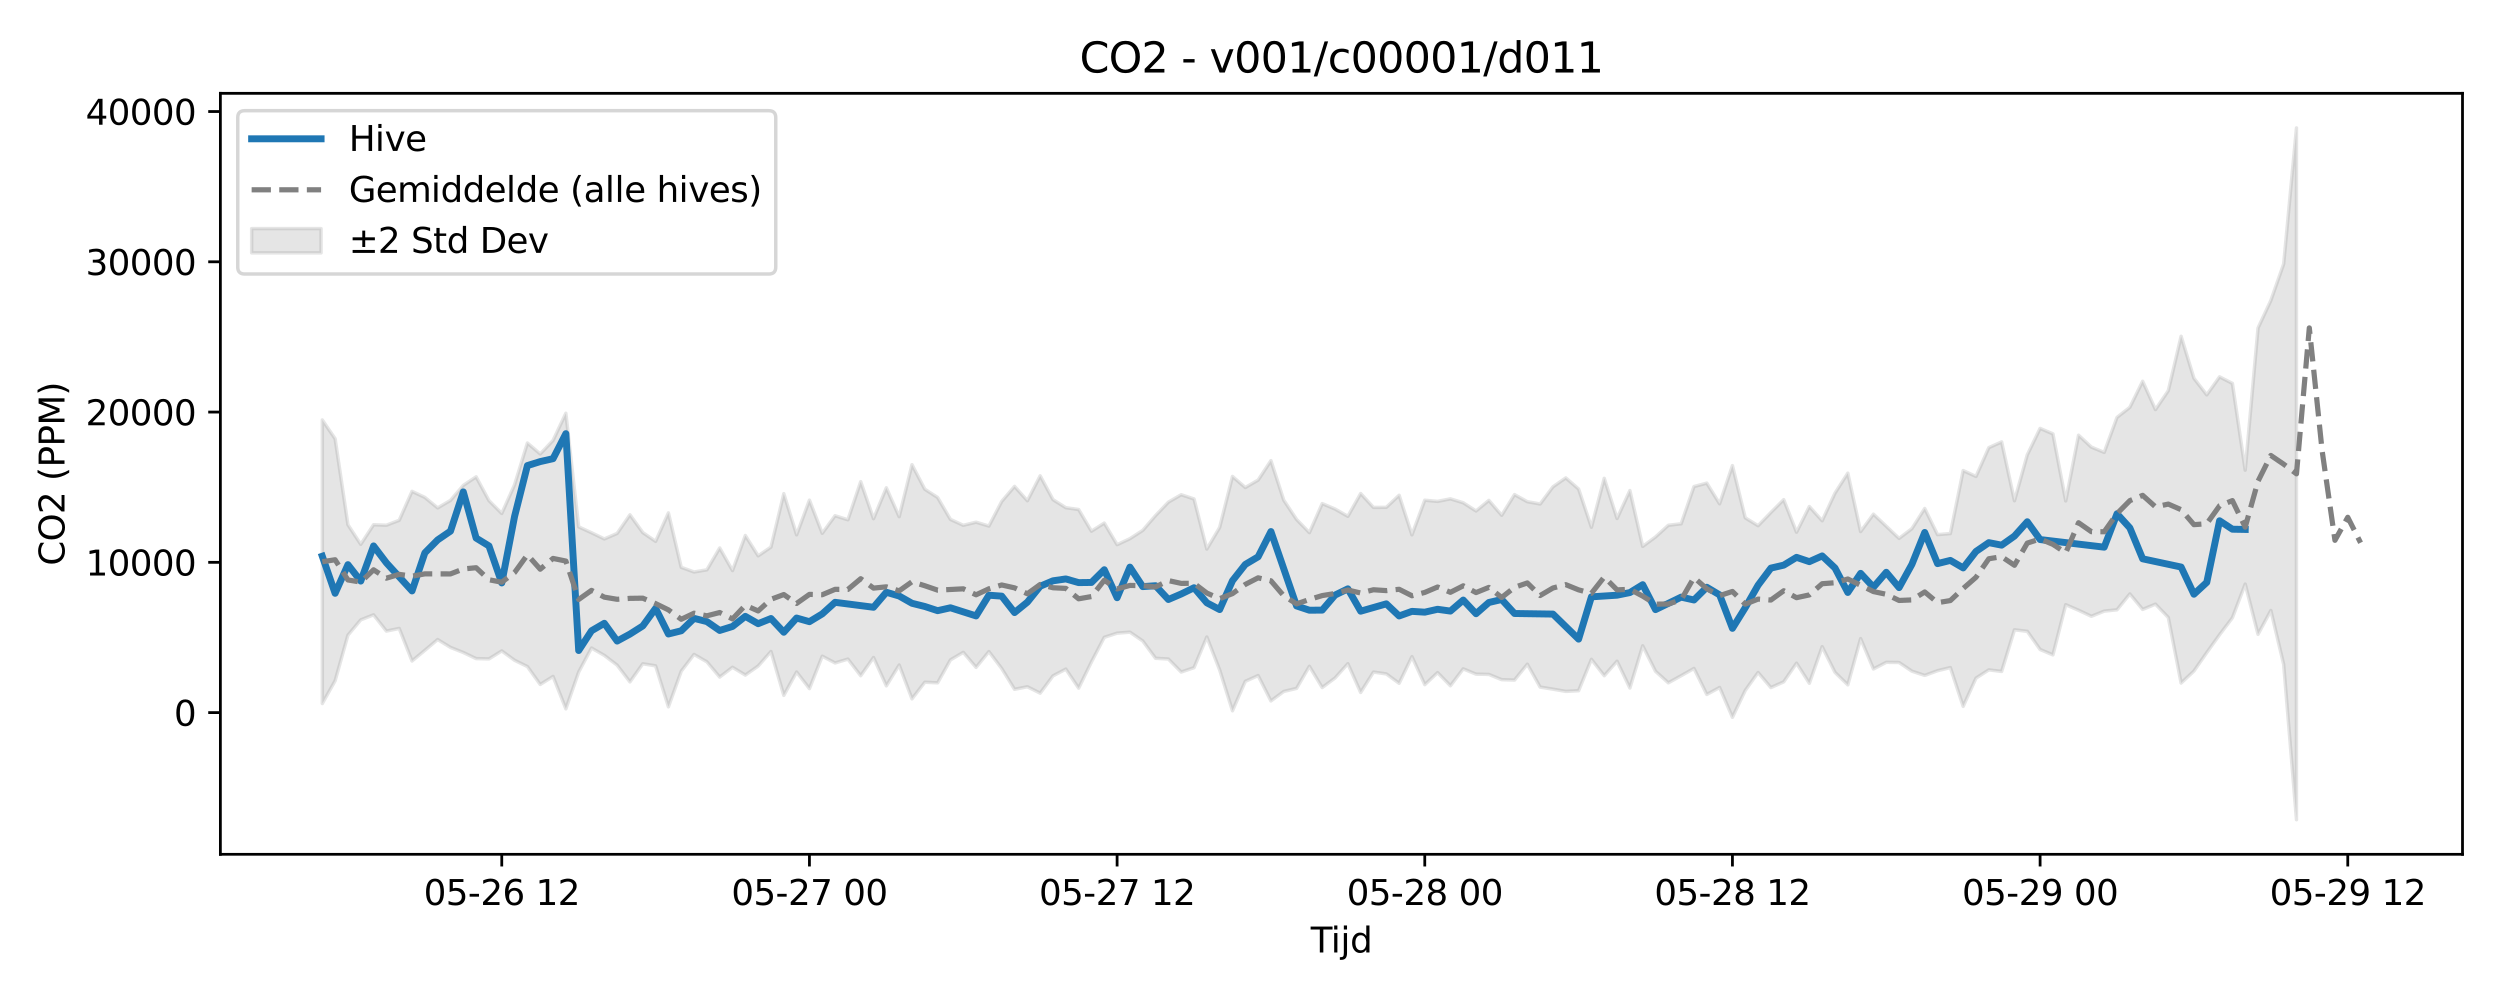 <?xml version="1.0" encoding="utf-8" standalone="no"?>
<!DOCTYPE svg PUBLIC "-//W3C//DTD SVG 1.1//EN"
  "http://www.w3.org/Graphics/SVG/1.1/DTD/svg11.dtd">
<svg xmlns:xlink="http://www.w3.org/1999/xlink" width="720pt" height="288pt" viewBox="0 0 720 288" xmlns="http://www.w3.org/2000/svg" version="1.1">
 <defs>
  <style type="text/css">*{stroke-linejoin: round; stroke-linecap: butt}</style>
 </defs>
 <g id="figure_1">
  <g id="patch_1">
   <path d="M 0 288 
L 720 288 
L 720 0 
L 0 0 
z
" style="fill: #ffffff"/>
  </g>
  <g id="axes_1">
   <g id="patch_2">
    <path d="M 63.47 246.04 
L 709.2 246.04 
L 709.2 26.88 
L 63.47 26.88 
z
" style="fill: #ffffff"/>
   </g>
   <g id="FillBetweenPolyCollection_1">
    <defs>
     <path id="m29551c474b" d="M 92.821 -167.058 
L 92.821 -85.381 
L 96.513 -91.936 
L 100.205 -105.073 
L 103.897 -109.483 
L 107.589 -110.925 
L 111.281 -106.247 
L 114.973 -107.007 
L 118.665 -97.635 
L 122.357 -100.699 
L 126.049 -103.819 
L 129.741 -101.544 
L 133.433 -100.077 
L 137.125 -98.317 
L 140.817 -98.234 
L 144.509 -100.536 
L 148.201 -97.835 
L 151.893 -96.03 
L 155.585 -90.869 
L 159.277 -93.185 
L 162.969 -83.854 
L 166.661 -94.447 
L 170.353 -101.372 
L 174.045 -99.25 
L 177.737 -96.43 
L 181.429 -91.61 
L 185.121 -96.826 
L 188.813 -96.237 
L 192.505 -84.433 
L 196.197 -94.684 
L 199.889 -99.527 
L 203.581 -97.396 
L 207.273 -93.004 
L 210.965 -95.823 
L 214.657 -93.575 
L 218.349 -96.176 
L 222.041 -100.368 
L 225.733 -87.726 
L 229.425 -94.453 
L 233.117 -89.685 
L 236.809 -99.022 
L 240.501 -97.07 
L 244.193 -98.182 
L 247.885 -93.393 
L 251.577 -98.635 
L 255.269 -90.477 
L 258.961 -96.477 
L 262.653 -86.728 
L 266.345 -91.515 
L 270.037 -91.349 
L 273.729 -97.952 
L 277.421 -100.121 
L 281.113 -95.795 
L 284.805 -100.342 
L 288.497 -95.462 
L 292.189 -89.473 
L 295.881 -90.213 
L 299.573 -88.372 
L 303.265 -93.346 
L 306.957 -95.299 
L 310.649 -89.815 
L 314.341 -97.368 
L 318.033 -104.449 
L 321.725 -105.646 
L 325.417 -105.938 
L 329.109 -103.404 
L 332.801 -98.41 
L 336.493 -98.201 
L 340.185 -94.454 
L 343.877 -95.703 
L 347.569 -104.539 
L 351.261 -95.062 
L 354.953 -83.294 
L 358.645 -91.775 
L 362.337 -93.438 
L 366.029 -86.128 
L 369.721 -88.858 
L 373.413 -89.741 
L 377.105 -96.111 
L 380.797 -89.981 
L 384.489 -92.734 
L 388.181 -96.851 
L 391.873 -88.57 
L 395.565 -94.441 
L 399.257 -93.915 
L 402.949 -91.207 
L 406.641 -98.881 
L 410.333 -90.817 
L 414.025 -94.281 
L 417.717 -90.495 
L 421.409 -95.366 
L 425.101 -93.843 
L 428.793 -93.766 
L 432.485 -92.258 
L 436.177 -92.134 
L 439.869 -96.707 
L 443.561 -90.118 
L 447.253 -89.522 
L 450.945 -88.876 
L 454.637 -89.076 
L 458.329 -98.113 
L 462.021 -93.398 
L 465.713 -97.565 
L 469.405 -89.852 
L 473.097 -102.003 
L 476.789 -94.667 
L 480.481 -91.348 
L 484.173 -93.396 
L 487.865 -95.491 
L 491.557 -88 
L 495.249 -90.002 
L 498.941 -81.42 
L 502.633 -89.14 
L 506.325 -94.32 
L 510.017 -89.975 
L 513.709 -91.623 
L 517.401 -97.008 
L 521.093 -91.217 
L 524.785 -101.756 
L 528.477 -94.355 
L 532.169 -90.772 
L 535.861 -104.081 
L 539.553 -95.335 
L 543.245 -97.251 
L 546.937 -97.197 
L 550.629 -94.7 
L 554.321 -93.478 
L 558.013 -94.834 
L 561.705 -95.737 
L 565.397 -84.564 
L 569.089 -92.705 
L 572.781 -95.078 
L 576.473 -94.623 
L 580.165 -106.621 
L 583.857 -106.18 
L 587.549 -100.944 
L 591.241 -99.394 
L 594.933 -113.848 
L 598.625 -112.246 
L 602.317 -110.508 
L 606.009 -111.992 
L 609.701 -112.377 
L 613.393 -116.944 
L 617.085 -112.485 
L 620.777 -114.008 
L 624.469 -110.166 
L 628.161 -91.28 
L 631.853 -94.738 
L 635.545 -100.047 
L 639.237 -105.195 
L 642.929 -110.075 
L 646.621 -119.786 
L 650.313 -105.316 
L 654.005 -112.184 
L 657.697 -96.638 
L 661.389 -51.922 
L 661.389 -251.158 
L 661.389 -251.158 
L 657.697 -211.985 
L 654.005 -201.469 
L 650.313 -193.535 
L 646.621 -152.585 
L 642.929 -177.584 
L 639.237 -179.466 
L 635.545 -174.276 
L 631.853 -179.062 
L 628.161 -191.151 
L 624.469 -175.483 
L 620.777 -170.05 
L 617.085 -178.197 
L 613.393 -170.688 
L 609.701 -167.791 
L 606.009 -157.713 
L 602.317 -159.238 
L 598.625 -162.658 
L 594.933 -143.732 
L 591.241 -163.054 
L 587.549 -164.619 
L 583.857 -156.997 
L 580.165 -143.776 
L 576.473 -160.732 
L 572.781 -159.08 
L 569.089 -150.785 
L 565.397 -152.476 
L 561.705 -134.341 
L 558.013 -134.024 
L 554.321 -141.559 
L 550.629 -135.751 
L 546.937 -132.938 
L 543.245 -136.442 
L 539.553 -139.921 
L 535.861 -134.897 
L 532.169 -151.728 
L 528.477 -145.985 
L 524.785 -138.021 
L 521.093 -142.117 
L 517.401 -134.729 
L 513.709 -144.101 
L 510.017 -140.405 
L 506.325 -136.6 
L 502.633 -138.866 
L 498.941 -153.9 
L 495.249 -142.903 
L 491.557 -148.862 
L 487.865 -147.869 
L 484.173 -137.152 
L 480.481 -136.722 
L 476.789 -133.356 
L 473.097 -130.629 
L 469.405 -146.726 
L 465.713 -138.667 
L 462.021 -150.245 
L 458.329 -136.154 
L 454.637 -147.166 
L 450.945 -150.365 
L 447.253 -147.795 
L 443.561 -142.857 
L 439.869 -143.514 
L 436.177 -145.555 
L 432.485 -139.594 
L 428.793 -143.892 
L 425.101 -140.838 
L 421.409 -143.209 
L 417.717 -144.336 
L 414.025 -143.603 
L 410.333 -143.941 
L 406.641 -133.967 
L 402.949 -145.365 
L 399.257 -141.892 
L 395.565 -141.861 
L 391.873 -145.862 
L 388.181 -139.298 
L 384.489 -141.407 
L 380.797 -142.966 
L 377.105 -134.593 
L 373.413 -138.41 
L 369.721 -143.957 
L 366.029 -155.331 
L 362.337 -149.735 
L 358.645 -147.596 
L 354.953 -150.786 
L 351.261 -136.103 
L 347.569 -129.872 
L 343.877 -144.301 
L 340.185 -145.52 
L 336.493 -143.38 
L 332.801 -139.518 
L 329.109 -135.248 
L 325.417 -132.861 
L 321.725 -131.139 
L 318.033 -137.358 
L 314.341 -135.013 
L 310.649 -141.271 
L 306.957 -141.78 
L 303.265 -144.109 
L 299.573 -150.968 
L 295.881 -143.785 
L 292.189 -147.919 
L 288.497 -143.591 
L 284.805 -136.502 
L 281.113 -137.608 
L 277.421 -136.714 
L 273.729 -138.416 
L 270.037 -144.724 
L 266.345 -147.098 
L 262.653 -154.181 
L 258.961 -139.194 
L 255.269 -147.509 
L 251.577 -138.612 
L 247.885 -149.274 
L 244.193 -138.305 
L 240.501 -139.467 
L 236.809 -134.413 
L 233.117 -143.957 
L 229.425 -133.968 
L 225.733 -145.818 
L 222.041 -130.441 
L 218.349 -127.92 
L 214.657 -133.777 
L 210.965 -123.679 
L 207.273 -130.185 
L 203.581 -123.895 
L 199.889 -123.271 
L 196.197 -124.614 
L 192.505 -140.289 
L 188.813 -132.089 
L 185.121 -134.628 
L 181.429 -139.734 
L 177.737 -134.375 
L 174.045 -132.787 
L 170.353 -134.575 
L 166.661 -136.263 
L 162.969 -168.984 
L 159.277 -161.159 
L 155.585 -157.267 
L 151.893 -160.413 
L 148.201 -148.393 
L 144.509 -140.122 
L 140.817 -143.832 
L 137.125 -150.676 
L 133.433 -148.204 
L 129.741 -143.883 
L 126.049 -141.722 
L 122.357 -144.75 
L 118.665 -146.494 
L 114.973 -138.163 
L 111.281 -136.739 
L 107.589 -136.875 
L 103.897 -131.231 
L 100.205 -136.878 
L 96.513 -161.644 
L 92.821 -167.058 
z
" style="stroke: #808080; stroke-opacity: 0.2"/>
    </defs>
    <g clip-path="url(#pfadea0768e)">
     <use xlink:href="#m29551c474b" x="0" y="288" style="fill: #808080; fill-opacity: 0.2; stroke: #808080; stroke-opacity: 0.2"/>
    </g>
   </g>
   <g id="matplotlib.axis_1">
    <g id="xtick_1">
     <g id="line2d_1">
      <defs>
       <path id="me058e24e69" d="M 0 0 
L 0 3.5 
" style="stroke: #000000; stroke-width: 0.8"/>
      </defs>
      <g>
       <use xlink:href="#me058e24e69" x="144.509" y="246.04" style="stroke: #000000; stroke-width: 0.8"/>
      </g>
     </g>
     <g id="text_1">
      <!-- 05-26 12 -->
      <g transform="translate(122.029 260.638) scale(0.1 -0.1)">
       <defs>
        <path id="DejaVuSans-30" d="M 2034 4250 
Q 1547 4250 1301 3770 
Q 1056 3291 1056 2328 
Q 1056 1369 1301 889 
Q 1547 409 2034 409 
Q 2525 409 2770 889 
Q 3016 1369 3016 2328 
Q 3016 3291 2770 3770 
Q 2525 4250 2034 4250 
z
M 2034 4750 
Q 2819 4750 3233 4129 
Q 3647 3509 3647 2328 
Q 3647 1150 3233 529 
Q 2819 -91 2034 -91 
Q 1250 -91 836 529 
Q 422 1150 422 2328 
Q 422 3509 836 4129 
Q 1250 4750 2034 4750 
z
" transform="scale(0.016)"/>
        <path id="DejaVuSans-35" d="M 691 4666 
L 3169 4666 
L 3169 4134 
L 1269 4134 
L 1269 2991 
Q 1406 3038 1543 3061 
Q 1681 3084 1819 3084 
Q 2600 3084 3056 2656 
Q 3513 2228 3513 1497 
Q 3513 744 3044 326 
Q 2575 -91 1722 -91 
Q 1428 -91 1123 -41 
Q 819 9 494 109 
L 494 744 
Q 775 591 1075 516 
Q 1375 441 1709 441 
Q 2250 441 2565 725 
Q 2881 1009 2881 1497 
Q 2881 1984 2565 2268 
Q 2250 2553 1709 2553 
Q 1456 2553 1204 2497 
Q 953 2441 691 2322 
L 691 4666 
z
" transform="scale(0.016)"/>
        <path id="DejaVuSans-2d" d="M 313 2009 
L 1997 2009 
L 1997 1497 
L 313 1497 
L 313 2009 
z
" transform="scale(0.016)"/>
        <path id="DejaVuSans-32" d="M 1228 531 
L 3431 531 
L 3431 0 
L 469 0 
L 469 531 
Q 828 903 1448 1529 
Q 2069 2156 2228 2338 
Q 2531 2678 2651 2914 
Q 2772 3150 2772 3378 
Q 2772 3750 2511 3984 
Q 2250 4219 1831 4219 
Q 1534 4219 1204 4116 
Q 875 4013 500 3803 
L 500 4441 
Q 881 4594 1212 4672 
Q 1544 4750 1819 4750 
Q 2544 4750 2975 4387 
Q 3406 4025 3406 3419 
Q 3406 3131 3298 2873 
Q 3191 2616 2906 2266 
Q 2828 2175 2409 1742 
Q 1991 1309 1228 531 
z
" transform="scale(0.016)"/>
        <path id="DejaVuSans-36" d="M 2113 2584 
Q 1688 2584 1439 2293 
Q 1191 2003 1191 1497 
Q 1191 994 1439 701 
Q 1688 409 2113 409 
Q 2538 409 2786 701 
Q 3034 994 3034 1497 
Q 3034 2003 2786 2293 
Q 2538 2584 2113 2584 
z
M 3366 4563 
L 3366 3988 
Q 3128 4100 2886 4159 
Q 2644 4219 2406 4219 
Q 1781 4219 1451 3797 
Q 1122 3375 1075 2522 
Q 1259 2794 1537 2939 
Q 1816 3084 2150 3084 
Q 2853 3084 3261 2657 
Q 3669 2231 3669 1497 
Q 3669 778 3244 343 
Q 2819 -91 2113 -91 
Q 1303 -91 875 529 
Q 447 1150 447 2328 
Q 447 3434 972 4092 
Q 1497 4750 2381 4750 
Q 2619 4750 2861 4703 
Q 3103 4656 3366 4563 
z
" transform="scale(0.016)"/>
        <path id="DejaVuSans-20" transform="scale(0.016)"/>
        <path id="DejaVuSans-31" d="M 794 531 
L 1825 531 
L 1825 4091 
L 703 3866 
L 703 4441 
L 1819 4666 
L 2450 4666 
L 2450 531 
L 3481 531 
L 3481 0 
L 794 0 
L 794 531 
z
" transform="scale(0.016)"/>
       </defs>
       <use xlink:href="#DejaVuSans-30"/>
       <use xlink:href="#DejaVuSans-35" transform="translate(63.623 0)"/>
       <use xlink:href="#DejaVuSans-2d" transform="translate(127.246 0)"/>
       <use xlink:href="#DejaVuSans-32" transform="translate(163.33 0)"/>
       <use xlink:href="#DejaVuSans-36" transform="translate(226.953 0)"/>
       <use xlink:href="#DejaVuSans-20" transform="translate(290.576 0)"/>
       <use xlink:href="#DejaVuSans-31" transform="translate(322.363 0)"/>
       <use xlink:href="#DejaVuSans-32" transform="translate(385.986 0)"/>
      </g>
     </g>
    </g>
    <g id="xtick_2">
     <g id="line2d_2">
      <g>
       <use xlink:href="#me058e24e69" x="233.117" y="246.04" style="stroke: #000000; stroke-width: 0.8"/>
      </g>
     </g>
     <g id="text_2">
      <!-- 05-27 00 -->
      <g transform="translate(210.637 260.638) scale(0.1 -0.1)">
       <defs>
        <path id="DejaVuSans-37" d="M 525 4666 
L 3525 4666 
L 3525 4397 
L 1831 0 
L 1172 0 
L 2766 4134 
L 525 4134 
L 525 4666 
z
" transform="scale(0.016)"/>
       </defs>
       <use xlink:href="#DejaVuSans-30"/>
       <use xlink:href="#DejaVuSans-35" transform="translate(63.623 0)"/>
       <use xlink:href="#DejaVuSans-2d" transform="translate(127.246 0)"/>
       <use xlink:href="#DejaVuSans-32" transform="translate(163.33 0)"/>
       <use xlink:href="#DejaVuSans-37" transform="translate(226.953 0)"/>
       <use xlink:href="#DejaVuSans-20" transform="translate(290.576 0)"/>
       <use xlink:href="#DejaVuSans-30" transform="translate(322.363 0)"/>
       <use xlink:href="#DejaVuSans-30" transform="translate(385.986 0)"/>
      </g>
     </g>
    </g>
    <g id="xtick_3">
     <g id="line2d_3">
      <g>
       <use xlink:href="#me058e24e69" x="321.725" y="246.04" style="stroke: #000000; stroke-width: 0.8"/>
      </g>
     </g>
     <g id="text_3">
      <!-- 05-27 12 -->
      <g transform="translate(299.245 260.638) scale(0.1 -0.1)">
       <use xlink:href="#DejaVuSans-30"/>
       <use xlink:href="#DejaVuSans-35" transform="translate(63.623 0)"/>
       <use xlink:href="#DejaVuSans-2d" transform="translate(127.246 0)"/>
       <use xlink:href="#DejaVuSans-32" transform="translate(163.33 0)"/>
       <use xlink:href="#DejaVuSans-37" transform="translate(226.953 0)"/>
       <use xlink:href="#DejaVuSans-20" transform="translate(290.576 0)"/>
       <use xlink:href="#DejaVuSans-31" transform="translate(322.363 0)"/>
       <use xlink:href="#DejaVuSans-32" transform="translate(385.986 0)"/>
      </g>
     </g>
    </g>
    <g id="xtick_4">
     <g id="line2d_4">
      <g>
       <use xlink:href="#me058e24e69" x="410.333" y="246.04" style="stroke: #000000; stroke-width: 0.8"/>
      </g>
     </g>
     <g id="text_4">
      <!-- 05-28 00 -->
      <g transform="translate(387.853 260.638) scale(0.1 -0.1)">
       <defs>
        <path id="DejaVuSans-38" d="M 2034 2216 
Q 1584 2216 1326 1975 
Q 1069 1734 1069 1313 
Q 1069 891 1326 650 
Q 1584 409 2034 409 
Q 2484 409 2743 651 
Q 3003 894 3003 1313 
Q 3003 1734 2745 1975 
Q 2488 2216 2034 2216 
z
M 1403 2484 
Q 997 2584 770 2862 
Q 544 3141 544 3541 
Q 544 4100 942 4425 
Q 1341 4750 2034 4750 
Q 2731 4750 3128 4425 
Q 3525 4100 3525 3541 
Q 3525 3141 3298 2862 
Q 3072 2584 2669 2484 
Q 3125 2378 3379 2068 
Q 3634 1759 3634 1313 
Q 3634 634 3220 271 
Q 2806 -91 2034 -91 
Q 1263 -91 848 271 
Q 434 634 434 1313 
Q 434 1759 690 2068 
Q 947 2378 1403 2484 
z
M 1172 3481 
Q 1172 3119 1398 2916 
Q 1625 2713 2034 2713 
Q 2441 2713 2670 2916 
Q 2900 3119 2900 3481 
Q 2900 3844 2670 4047 
Q 2441 4250 2034 4250 
Q 1625 4250 1398 4047 
Q 1172 3844 1172 3481 
z
" transform="scale(0.016)"/>
       </defs>
       <use xlink:href="#DejaVuSans-30"/>
       <use xlink:href="#DejaVuSans-35" transform="translate(63.623 0)"/>
       <use xlink:href="#DejaVuSans-2d" transform="translate(127.246 0)"/>
       <use xlink:href="#DejaVuSans-32" transform="translate(163.33 0)"/>
       <use xlink:href="#DejaVuSans-38" transform="translate(226.953 0)"/>
       <use xlink:href="#DejaVuSans-20" transform="translate(290.576 0)"/>
       <use xlink:href="#DejaVuSans-30" transform="translate(322.363 0)"/>
       <use xlink:href="#DejaVuSans-30" transform="translate(385.986 0)"/>
      </g>
     </g>
    </g>
    <g id="xtick_5">
     <g id="line2d_5">
      <g>
       <use xlink:href="#me058e24e69" x="498.941" y="246.04" style="stroke: #000000; stroke-width: 0.8"/>
      </g>
     </g>
     <g id="text_5">
      <!-- 05-28 12 -->
      <g transform="translate(476.46 260.638) scale(0.1 -0.1)">
       <use xlink:href="#DejaVuSans-30"/>
       <use xlink:href="#DejaVuSans-35" transform="translate(63.623 0)"/>
       <use xlink:href="#DejaVuSans-2d" transform="translate(127.246 0)"/>
       <use xlink:href="#DejaVuSans-32" transform="translate(163.33 0)"/>
       <use xlink:href="#DejaVuSans-38" transform="translate(226.953 0)"/>
       <use xlink:href="#DejaVuSans-20" transform="translate(290.576 0)"/>
       <use xlink:href="#DejaVuSans-31" transform="translate(322.363 0)"/>
       <use xlink:href="#DejaVuSans-32" transform="translate(385.986 0)"/>
      </g>
     </g>
    </g>
    <g id="xtick_6">
     <g id="line2d_6">
      <g>
       <use xlink:href="#me058e24e69" x="587.549" y="246.04" style="stroke: #000000; stroke-width: 0.8"/>
      </g>
     </g>
     <g id="text_6">
      <!-- 05-29 00 -->
      <g transform="translate(565.068 260.638) scale(0.1 -0.1)">
       <defs>
        <path id="DejaVuSans-39" d="M 703 97 
L 703 672 
Q 941 559 1184 500 
Q 1428 441 1663 441 
Q 2288 441 2617 861 
Q 2947 1281 2994 2138 
Q 2813 1869 2534 1725 
Q 2256 1581 1919 1581 
Q 1219 1581 811 2004 
Q 403 2428 403 3163 
Q 403 3881 828 4315 
Q 1253 4750 1959 4750 
Q 2769 4750 3195 4129 
Q 3622 3509 3622 2328 
Q 3622 1225 3098 567 
Q 2575 -91 1691 -91 
Q 1453 -91 1209 -44 
Q 966 3 703 97 
z
M 1959 2075 
Q 2384 2075 2632 2365 
Q 2881 2656 2881 3163 
Q 2881 3666 2632 3958 
Q 2384 4250 1959 4250 
Q 1534 4250 1286 3958 
Q 1038 3666 1038 3163 
Q 1038 2656 1286 2365 
Q 1534 2075 1959 2075 
z
" transform="scale(0.016)"/>
       </defs>
       <use xlink:href="#DejaVuSans-30"/>
       <use xlink:href="#DejaVuSans-35" transform="translate(63.623 0)"/>
       <use xlink:href="#DejaVuSans-2d" transform="translate(127.246 0)"/>
       <use xlink:href="#DejaVuSans-32" transform="translate(163.33 0)"/>
       <use xlink:href="#DejaVuSans-39" transform="translate(226.953 0)"/>
       <use xlink:href="#DejaVuSans-20" transform="translate(290.576 0)"/>
       <use xlink:href="#DejaVuSans-30" transform="translate(322.363 0)"/>
       <use xlink:href="#DejaVuSans-30" transform="translate(385.986 0)"/>
      </g>
     </g>
    </g>
    <g id="xtick_7">
     <g id="line2d_7">
      <g>
       <use xlink:href="#me058e24e69" x="676.157" y="246.04" style="stroke: #000000; stroke-width: 0.8"/>
      </g>
     </g>
     <g id="text_7">
      <!-- 05-29 12 -->
      <g transform="translate(653.676 260.638) scale(0.1 -0.1)">
       <use xlink:href="#DejaVuSans-30"/>
       <use xlink:href="#DejaVuSans-35" transform="translate(63.623 0)"/>
       <use xlink:href="#DejaVuSans-2d" transform="translate(127.246 0)"/>
       <use xlink:href="#DejaVuSans-32" transform="translate(163.33 0)"/>
       <use xlink:href="#DejaVuSans-39" transform="translate(226.953 0)"/>
       <use xlink:href="#DejaVuSans-20" transform="translate(290.576 0)"/>
       <use xlink:href="#DejaVuSans-31" transform="translate(322.363 0)"/>
       <use xlink:href="#DejaVuSans-32" transform="translate(385.986 0)"/>
      </g>
     </g>
    </g>
    <g id="text_8">
     <!-- Tijd -->
     <g transform="translate(377.485 274.317) scale(0.1 -0.1)">
      <defs>
       <path id="DejaVuSans-54" d="M -19 4666 
L 3928 4666 
L 3928 4134 
L 2272 4134 
L 2272 0 
L 1638 0 
L 1638 4134 
L -19 4134 
L -19 4666 
z
" transform="scale(0.016)"/>
       <path id="DejaVuSans-69" d="M 603 3500 
L 1178 3500 
L 1178 0 
L 603 0 
L 603 3500 
z
M 603 4863 
L 1178 4863 
L 1178 4134 
L 603 4134 
L 603 4863 
z
" transform="scale(0.016)"/>
       <path id="DejaVuSans-6a" d="M 603 3500 
L 1178 3500 
L 1178 -63 
Q 1178 -731 923 -1031 
Q 669 -1331 103 -1331 
L -116 -1331 
L -116 -844 
L 38 -844 
Q 366 -844 484 -692 
Q 603 -541 603 -63 
L 603 3500 
z
M 603 4863 
L 1178 4863 
L 1178 4134 
L 603 4134 
L 603 4863 
z
" transform="scale(0.016)"/>
       <path id="DejaVuSans-64" d="M 2906 2969 
L 2906 4863 
L 3481 4863 
L 3481 0 
L 2906 0 
L 2906 525 
Q 2725 213 2448 61 
Q 2172 -91 1784 -91 
Q 1150 -91 751 415 
Q 353 922 353 1747 
Q 353 2572 751 3078 
Q 1150 3584 1784 3584 
Q 2172 3584 2448 3432 
Q 2725 3281 2906 2969 
z
M 947 1747 
Q 947 1113 1208 752 
Q 1469 391 1925 391 
Q 2381 391 2643 752 
Q 2906 1113 2906 1747 
Q 2906 2381 2643 2742 
Q 2381 3103 1925 3103 
Q 1469 3103 1208 2742 
Q 947 2381 947 1747 
z
" transform="scale(0.016)"/>
      </defs>
      <use xlink:href="#DejaVuSans-54"/>
      <use xlink:href="#DejaVuSans-69" transform="translate(57.959 0)"/>
      <use xlink:href="#DejaVuSans-6a" transform="translate(85.742 0)"/>
      <use xlink:href="#DejaVuSans-64" transform="translate(113.525 0)"/>
     </g>
    </g>
   </g>
   <g id="matplotlib.axis_2">
    <g id="ytick_1">
     <g id="line2d_8">
      <defs>
       <path id="ma7daa0e37f" d="M 0 0 
L -3.5 0 
" style="stroke: #000000; stroke-width: 0.8"/>
      </defs>
      <g>
       <use xlink:href="#ma7daa0e37f" x="63.47" y="205.227" style="stroke: #000000; stroke-width: 0.8"/>
      </g>
     </g>
     <g id="text_9">
      <!-- 0 -->
      <g transform="translate(50.108 209.027) scale(0.1 -0.1)">
       <use xlink:href="#DejaVuSans-30"/>
      </g>
     </g>
    </g>
    <g id="ytick_2">
     <g id="line2d_9">
      <g>
       <use xlink:href="#ma7daa0e37f" x="63.47" y="161.952" style="stroke: #000000; stroke-width: 0.8"/>
      </g>
     </g>
     <g id="text_10">
      <!-- 10000 -->
      <g transform="translate(24.657 165.751) scale(0.1 -0.1)">
       <use xlink:href="#DejaVuSans-31"/>
       <use xlink:href="#DejaVuSans-30" transform="translate(63.623 0)"/>
       <use xlink:href="#DejaVuSans-30" transform="translate(127.246 0)"/>
       <use xlink:href="#DejaVuSans-30" transform="translate(190.869 0)"/>
       <use xlink:href="#DejaVuSans-30" transform="translate(254.492 0)"/>
      </g>
     </g>
    </g>
    <g id="ytick_3">
     <g id="line2d_10">
      <g>
       <use xlink:href="#ma7daa0e37f" x="63.47" y="118.677" style="stroke: #000000; stroke-width: 0.8"/>
      </g>
     </g>
     <g id="text_11">
      <!-- 20000 -->
      <g transform="translate(24.657 122.476) scale(0.1 -0.1)">
       <use xlink:href="#DejaVuSans-32"/>
       <use xlink:href="#DejaVuSans-30" transform="translate(63.623 0)"/>
       <use xlink:href="#DejaVuSans-30" transform="translate(127.246 0)"/>
       <use xlink:href="#DejaVuSans-30" transform="translate(190.869 0)"/>
       <use xlink:href="#DejaVuSans-30" transform="translate(254.492 0)"/>
      </g>
     </g>
    </g>
    <g id="ytick_4">
     <g id="line2d_11">
      <g>
       <use xlink:href="#ma7daa0e37f" x="63.47" y="75.401" style="stroke: #000000; stroke-width: 0.8"/>
      </g>
     </g>
     <g id="text_12">
      <!-- 30000 -->
      <g transform="translate(24.657 79.201) scale(0.1 -0.1)">
       <defs>
        <path id="DejaVuSans-33" d="M 2597 2516 
Q 3050 2419 3304 2112 
Q 3559 1806 3559 1356 
Q 3559 666 3084 287 
Q 2609 -91 1734 -91 
Q 1441 -91 1130 -33 
Q 819 25 488 141 
L 488 750 
Q 750 597 1062 519 
Q 1375 441 1716 441 
Q 2309 441 2620 675 
Q 2931 909 2931 1356 
Q 2931 1769 2642 2001 
Q 2353 2234 1838 2234 
L 1294 2234 
L 1294 2753 
L 1863 2753 
Q 2328 2753 2575 2939 
Q 2822 3125 2822 3475 
Q 2822 3834 2567 4026 
Q 2313 4219 1838 4219 
Q 1578 4219 1281 4162 
Q 984 4106 628 3988 
L 628 4550 
Q 988 4650 1302 4700 
Q 1616 4750 1894 4750 
Q 2613 4750 3031 4423 
Q 3450 4097 3450 3541 
Q 3450 3153 3228 2886 
Q 3006 2619 2597 2516 
z
" transform="scale(0.016)"/>
       </defs>
       <use xlink:href="#DejaVuSans-33"/>
       <use xlink:href="#DejaVuSans-30" transform="translate(63.623 0)"/>
       <use xlink:href="#DejaVuSans-30" transform="translate(127.246 0)"/>
       <use xlink:href="#DejaVuSans-30" transform="translate(190.869 0)"/>
       <use xlink:href="#DejaVuSans-30" transform="translate(254.492 0)"/>
      </g>
     </g>
    </g>
    <g id="ytick_5">
     <g id="line2d_12">
      <g>
       <use xlink:href="#ma7daa0e37f" x="63.47" y="32.126" style="stroke: #000000; stroke-width: 0.8"/>
      </g>
     </g>
     <g id="text_13">
      <!-- 40000 -->
      <g transform="translate(24.657 35.925) scale(0.1 -0.1)">
       <defs>
        <path id="DejaVuSans-34" d="M 2419 4116 
L 825 1625 
L 2419 1625 
L 2419 4116 
z
M 2253 4666 
L 3047 4666 
L 3047 1625 
L 3713 1625 
L 3713 1100 
L 3047 1100 
L 3047 0 
L 2419 0 
L 2419 1100 
L 313 1100 
L 313 1709 
L 2253 4666 
z
" transform="scale(0.016)"/>
       </defs>
       <use xlink:href="#DejaVuSans-34"/>
       <use xlink:href="#DejaVuSans-30" transform="translate(63.623 0)"/>
       <use xlink:href="#DejaVuSans-30" transform="translate(127.246 0)"/>
       <use xlink:href="#DejaVuSans-30" transform="translate(190.869 0)"/>
       <use xlink:href="#DejaVuSans-30" transform="translate(254.492 0)"/>
      </g>
     </g>
    </g>
    <g id="text_14">
     <!-- CO2 (PPM) -->
     <g transform="translate(18.578 162.903) rotate(-90) scale(0.1 -0.1)">
      <defs>
       <path id="DejaVuSans-43" d="M 4122 4306 
L 4122 3641 
Q 3803 3938 3442 4084 
Q 3081 4231 2675 4231 
Q 1875 4231 1450 3742 
Q 1025 3253 1025 2328 
Q 1025 1406 1450 917 
Q 1875 428 2675 428 
Q 3081 428 3442 575 
Q 3803 722 4122 1019 
L 4122 359 
Q 3791 134 3420 21 
Q 3050 -91 2638 -91 
Q 1578 -91 968 557 
Q 359 1206 359 2328 
Q 359 3453 968 4101 
Q 1578 4750 2638 4750 
Q 3056 4750 3426 4639 
Q 3797 4528 4122 4306 
z
" transform="scale(0.016)"/>
       <path id="DejaVuSans-4f" d="M 2522 4238 
Q 1834 4238 1429 3725 
Q 1025 3213 1025 2328 
Q 1025 1447 1429 934 
Q 1834 422 2522 422 
Q 3209 422 3611 934 
Q 4013 1447 4013 2328 
Q 4013 3213 3611 3725 
Q 3209 4238 2522 4238 
z
M 2522 4750 
Q 3503 4750 4090 4092 
Q 4678 3434 4678 2328 
Q 4678 1225 4090 567 
Q 3503 -91 2522 -91 
Q 1538 -91 948 565 
Q 359 1222 359 2328 
Q 359 3434 948 4092 
Q 1538 4750 2522 4750 
z
" transform="scale(0.016)"/>
       <path id="DejaVuSans-28" d="M 1984 4856 
Q 1566 4138 1362 3434 
Q 1159 2731 1159 2009 
Q 1159 1288 1364 580 
Q 1569 -128 1984 -844 
L 1484 -844 
Q 1016 -109 783 600 
Q 550 1309 550 2009 
Q 550 2706 781 3412 
Q 1013 4119 1484 4856 
L 1984 4856 
z
" transform="scale(0.016)"/>
       <path id="DejaVuSans-50" d="M 1259 4147 
L 1259 2394 
L 2053 2394 
Q 2494 2394 2734 2622 
Q 2975 2850 2975 3272 
Q 2975 3691 2734 3919 
Q 2494 4147 2053 4147 
L 1259 4147 
z
M 628 4666 
L 2053 4666 
Q 2838 4666 3239 4311 
Q 3641 3956 3641 3272 
Q 3641 2581 3239 2228 
Q 2838 1875 2053 1875 
L 1259 1875 
L 1259 0 
L 628 0 
L 628 4666 
z
" transform="scale(0.016)"/>
       <path id="DejaVuSans-4d" d="M 628 4666 
L 1569 4666 
L 2759 1491 
L 3956 4666 
L 4897 4666 
L 4897 0 
L 4281 0 
L 4281 4097 
L 3078 897 
L 2444 897 
L 1241 4097 
L 1241 0 
L 628 0 
L 628 4666 
z
" transform="scale(0.016)"/>
       <path id="DejaVuSans-29" d="M 513 4856 
L 1013 4856 
Q 1481 4119 1714 3412 
Q 1947 2706 1947 2009 
Q 1947 1309 1714 600 
Q 1481 -109 1013 -844 
L 513 -844 
Q 928 -128 1133 580 
Q 1338 1288 1338 2009 
Q 1338 2731 1133 3434 
Q 928 4138 513 4856 
z
" transform="scale(0.016)"/>
      </defs>
      <use xlink:href="#DejaVuSans-43"/>
      <use xlink:href="#DejaVuSans-4f" transform="translate(69.824 0)"/>
      <use xlink:href="#DejaVuSans-32" transform="translate(148.535 0)"/>
      <use xlink:href="#DejaVuSans-20" transform="translate(212.158 0)"/>
      <use xlink:href="#DejaVuSans-28" transform="translate(243.945 0)"/>
      <use xlink:href="#DejaVuSans-50" transform="translate(282.959 0)"/>
      <use xlink:href="#DejaVuSans-50" transform="translate(343.262 0)"/>
      <use xlink:href="#DejaVuSans-4d" transform="translate(403.564 0)"/>
      <use xlink:href="#DejaVuSans-29" transform="translate(489.844 0)"/>
     </g>
    </g>
   </g>
   <g id="line2d_13">
    <path d="M 92.821 160.195 
L 96.513 170.869 
L 100.205 162.624 
L 103.897 167.347 
L 107.589 157.229 
L 111.281 162.095 
L 118.665 170.183 
L 122.357 159.224 
L 126.049 155.492 
L 129.741 152.964 
L 133.433 141.669 
L 137.125 154.965 
L 140.817 157.224 
L 144.509 167.881 
L 148.201 148.712 
L 151.893 134.085 
L 155.585 132.939 
L 159.277 132.096 
L 162.969 124.898 
L 166.661 187.346 
L 170.353 181.666 
L 174.045 179.513 
L 177.737 184.626 
L 181.429 182.614 
L 185.121 180.27 
L 188.813 175.207 
L 192.505 182.59 
L 196.197 181.667 
L 199.889 178.089 
L 203.581 179.016 
L 207.273 181.569 
L 210.965 180.421 
L 214.657 177.512 
L 218.349 179.621 
L 222.041 178.134 
L 225.733 182.084 
L 229.425 177.994 
L 233.117 179.043 
L 236.809 176.803 
L 240.501 173.468 
L 251.577 174.894 
L 255.269 170.572 
L 258.961 171.65 
L 262.653 173.747 
L 266.345 174.666 
L 270.037 175.874 
L 273.729 175.041 
L 281.113 177.384 
L 284.805 171.421 
L 288.497 171.69 
L 292.189 176.419 
L 295.881 173.427 
L 299.573 168.839 
L 303.265 167.273 
L 306.957 166.733 
L 310.649 167.793 
L 314.341 167.745 
L 318.033 164.086 
L 321.725 172.139 
L 325.417 163.338 
L 329.109 168.948 
L 332.801 168.686 
L 336.493 172.656 
L 340.185 171.069 
L 343.877 169.27 
L 347.569 173.61 
L 351.261 175.553 
L 354.953 167.242 
L 358.645 162.558 
L 362.337 160.362 
L 366.029 153.089 
L 373.413 174.513 
L 377.105 175.744 
L 380.797 175.709 
L 384.489 171.38 
L 388.181 169.587 
L 391.873 176.022 
L 399.257 173.909 
L 402.949 177.397 
L 406.641 176.07 
L 410.333 176.306 
L 414.025 175.473 
L 417.717 175.991 
L 421.409 172.823 
L 425.101 176.748 
L 428.793 173.515 
L 432.485 172.658 
L 436.177 176.685 
L 447.253 176.858 
L 454.637 184.066 
L 458.329 171.892 
L 465.713 171.414 
L 469.405 170.662 
L 473.097 168.391 
L 476.789 175.566 
L 484.173 171.977 
L 487.865 172.793 
L 491.557 169.131 
L 495.249 171.33 
L 498.941 180.961 
L 502.633 175.013 
L 506.325 168.539 
L 510.017 163.616 
L 513.709 162.764 
L 517.401 160.515 
L 521.093 161.757 
L 524.785 160.104 
L 528.477 163.581 
L 532.169 170.624 
L 535.861 165.131 
L 539.553 169.11 
L 543.245 164.821 
L 546.937 169.229 
L 550.629 162.528 
L 554.321 153.353 
L 558.013 162.317 
L 561.705 161.398 
L 565.397 163.558 
L 569.089 158.813 
L 572.781 156.28 
L 576.473 157.007 
L 580.165 154.385 
L 583.857 150.269 
L 587.549 155.392 
L 606.009 157.586 
L 609.701 147.97 
L 613.393 152.025 
L 617.085 160.939 
L 628.161 163.307 
L 631.853 171.135 
L 635.545 167.729 
L 639.237 149.986 
L 642.929 152.41 
L 646.621 152.479 
L 646.621 152.479 
" clip-path="url(#pfadea0768e)" style="fill: none; stroke: #1f77b4; stroke-width: 2; stroke-linecap: square"/>
   </g>
   <g id="line2d_14">
    <path d="M 92.821 161.78 
L 96.513 161.21 
L 100.205 167.024 
L 103.897 167.643 
L 107.589 164.1 
L 111.281 166.507 
L 114.973 165.415 
L 118.665 165.935 
L 122.357 165.275 
L 129.741 165.286 
L 133.433 163.86 
L 137.125 163.504 
L 140.817 166.967 
L 144.509 167.671 
L 148.201 164.886 
L 151.893 159.779 
L 155.585 163.932 
L 159.277 160.828 
L 162.969 161.581 
L 166.661 172.645 
L 170.353 170.027 
L 174.045 171.981 
L 177.737 172.598 
L 181.429 172.328 
L 185.121 172.273 
L 188.813 173.837 
L 192.505 175.639 
L 196.197 178.351 
L 199.889 176.601 
L 203.581 177.355 
L 207.273 176.406 
L 210.965 178.249 
L 214.657 174.324 
L 218.349 175.952 
L 222.041 172.596 
L 225.733 171.228 
L 229.425 173.79 
L 233.117 171.179 
L 236.809 171.282 
L 240.501 169.731 
L 244.193 169.757 
L 247.885 166.666 
L 251.577 169.376 
L 255.269 169.007 
L 258.961 170.164 
L 262.653 167.546 
L 266.345 168.693 
L 270.037 169.963 
L 277.421 169.582 
L 281.113 171.299 
L 284.805 169.578 
L 288.497 168.473 
L 292.189 169.304 
L 295.881 171.001 
L 299.573 168.33 
L 303.265 169.273 
L 306.957 169.46 
L 310.649 172.457 
L 314.341 171.809 
L 318.033 167.097 
L 321.725 169.607 
L 325.417 168.6 
L 329.109 168.674 
L 332.801 169.036 
L 336.493 167.209 
L 340.185 168.013 
L 343.877 167.998 
L 347.569 170.794 
L 351.261 172.417 
L 354.953 170.96 
L 358.645 168.314 
L 362.337 166.413 
L 366.029 167.271 
L 369.721 171.593 
L 373.413 173.925 
L 377.105 172.648 
L 380.797 171.526 
L 384.489 170.93 
L 388.181 169.925 
L 391.873 170.784 
L 395.565 169.849 
L 399.257 170.096 
L 402.949 169.714 
L 406.641 171.576 
L 410.333 170.621 
L 414.025 169.058 
L 417.717 170.585 
L 421.409 168.713 
L 425.101 170.66 
L 428.793 169.171 
L 432.485 172.074 
L 436.177 169.155 
L 439.869 167.889 
L 443.561 171.512 
L 447.253 169.341 
L 450.945 168.379 
L 454.637 169.879 
L 458.329 170.867 
L 462.021 166.178 
L 465.713 169.884 
L 469.405 169.711 
L 473.097 171.684 
L 476.789 173.989 
L 480.481 173.965 
L 484.173 172.726 
L 487.865 166.32 
L 491.557 169.569 
L 495.249 171.547 
L 498.941 170.34 
L 502.633 173.997 
L 506.325 172.54 
L 510.017 172.81 
L 513.709 170.138 
L 517.401 172.132 
L 521.093 171.333 
L 524.785 168.111 
L 528.477 167.83 
L 532.169 166.75 
L 539.553 170.372 
L 543.245 171.153 
L 546.937 172.933 
L 550.629 172.774 
L 554.321 170.481 
L 558.013 173.571 
L 561.705 172.961 
L 565.397 169.48 
L 569.089 166.255 
L 572.781 160.921 
L 576.473 160.323 
L 580.165 162.801 
L 583.857 156.412 
L 587.549 155.219 
L 591.241 156.776 
L 594.933 159.21 
L 598.625 150.548 
L 602.317 153.127 
L 606.009 153.147 
L 609.701 147.916 
L 613.393 144.184 
L 617.085 142.659 
L 620.777 145.971 
L 624.469 145.176 
L 628.161 146.784 
L 631.853 151.1 
L 635.545 150.838 
L 639.237 145.669 
L 642.929 144.171 
L 646.621 151.814 
L 650.313 138.575 
L 654.005 131.174 
L 657.697 133.688 
L 661.389 136.46 
L 665.081 94.444 
L 668.773 129.819 
L 672.465 155.606 
L 676.157 148.982 
L 679.849 156.313 
L 679.849 156.313 
" clip-path="url(#pfadea0768e)" style="fill: none; stroke-dasharray: 5.55,2.4; stroke-dashoffset: 0; stroke: #808080; stroke-width: 1.5"/>
   </g>
   <g id="patch_3">
    <path d="M 63.47 246.04 
L 63.47 26.88 
" style="fill: none; stroke: #000000; stroke-width: 0.8; stroke-linejoin: miter; stroke-linecap: square"/>
   </g>
   <g id="patch_4">
    <path d="M 709.2 246.04 
L 709.2 26.88 
" style="fill: none; stroke: #000000; stroke-width: 0.8; stroke-linejoin: miter; stroke-linecap: square"/>
   </g>
   <g id="patch_5">
    <path d="M 63.47 246.04 
L 709.2 246.04 
" style="fill: none; stroke: #000000; stroke-width: 0.8; stroke-linejoin: miter; stroke-linecap: square"/>
   </g>
   <g id="patch_6">
    <path d="M 63.47 26.88 
L 709.2 26.88 
" style="fill: none; stroke: #000000; stroke-width: 0.8; stroke-linejoin: miter; stroke-linecap: square"/>
   </g>
   <g id="text_15">
    <!-- CO2 - v001/c00001/d011 -->
    <g transform="translate(310.932 20.88) scale(0.12 -0.12)">
     <defs>
      <path id="DejaVuSans-76" d="M 191 3500 
L 800 3500 
L 1894 563 
L 2988 3500 
L 3597 3500 
L 2284 0 
L 1503 0 
L 191 3500 
z
" transform="scale(0.016)"/>
      <path id="DejaVuSans-2f" d="M 1625 4666 
L 2156 4666 
L 531 -594 
L 0 -594 
L 1625 4666 
z
" transform="scale(0.016)"/>
      <path id="DejaVuSans-63" d="M 3122 3366 
L 3122 2828 
Q 2878 2963 2633 3030 
Q 2388 3097 2138 3097 
Q 1578 3097 1268 2742 
Q 959 2388 959 1747 
Q 959 1106 1268 751 
Q 1578 397 2138 397 
Q 2388 397 2633 464 
Q 2878 531 3122 666 
L 3122 134 
Q 2881 22 2623 -34 
Q 2366 -91 2075 -91 
Q 1284 -91 818 406 
Q 353 903 353 1747 
Q 353 2603 823 3093 
Q 1294 3584 2113 3584 
Q 2378 3584 2631 3529 
Q 2884 3475 3122 3366 
z
" transform="scale(0.016)"/>
     </defs>
     <use xlink:href="#DejaVuSans-43"/>
     <use xlink:href="#DejaVuSans-4f" transform="translate(69.824 0)"/>
     <use xlink:href="#DejaVuSans-32" transform="translate(148.535 0)"/>
     <use xlink:href="#DejaVuSans-20" transform="translate(212.158 0)"/>
     <use xlink:href="#DejaVuSans-2d" transform="translate(243.945 0)"/>
     <use xlink:href="#DejaVuSans-20" transform="translate(280.029 0)"/>
     <use xlink:href="#DejaVuSans-76" transform="translate(311.816 0)"/>
     <use xlink:href="#DejaVuSans-30" transform="translate(370.996 0)"/>
     <use xlink:href="#DejaVuSans-30" transform="translate(434.619 0)"/>
     <use xlink:href="#DejaVuSans-31" transform="translate(498.242 0)"/>
     <use xlink:href="#DejaVuSans-2f" transform="translate(561.865 0)"/>
     <use xlink:href="#DejaVuSans-63" transform="translate(595.557 0)"/>
     <use xlink:href="#DejaVuSans-30" transform="translate(650.537 0)"/>
     <use xlink:href="#DejaVuSans-30" transform="translate(714.16 0)"/>
     <use xlink:href="#DejaVuSans-30" transform="translate(777.783 0)"/>
     <use xlink:href="#DejaVuSans-30" transform="translate(841.406 0)"/>
     <use xlink:href="#DejaVuSans-31" transform="translate(905.029 0)"/>
     <use xlink:href="#DejaVuSans-2f" transform="translate(968.652 0)"/>
     <use xlink:href="#DejaVuSans-64" transform="translate(1002.344 0)"/>
     <use xlink:href="#DejaVuSans-30" transform="translate(1065.82 0)"/>
     <use xlink:href="#DejaVuSans-31" transform="translate(1129.443 0)"/>
     <use xlink:href="#DejaVuSans-31" transform="translate(1193.066 0)"/>
    </g>
   </g>
   <g id="legend_1">
    <g id="patch_7">
     <path d="M 70.47 78.914 
L 221.414 78.914 
Q 223.414 78.914 223.414 76.914 
L 223.414 33.88 
Q 223.414 31.88 221.414 31.88 
L 70.47 31.88 
Q 68.47 31.88 68.47 33.88 
L 68.47 76.914 
Q 68.47 78.914 70.47 78.914 
z
" style="fill: #ffffff; opacity: 0.8; stroke: #cccccc; stroke-linejoin: miter"/>
    </g>
    <g id="line2d_15">
     <path d="M 72.47 39.978 
L 82.47 39.978 
L 92.47 39.978 
" style="fill: none; stroke: #1f77b4; stroke-width: 2; stroke-linecap: square"/>
    </g>
    <g id="text_16">
     <!-- Hive -->
     <g transform="translate(100.47 43.478) scale(0.1 -0.1)">
      <defs>
       <path id="DejaVuSans-48" d="M 628 4666 
L 1259 4666 
L 1259 2753 
L 3553 2753 
L 3553 4666 
L 4184 4666 
L 4184 0 
L 3553 0 
L 3553 2222 
L 1259 2222 
L 1259 0 
L 628 0 
L 628 4666 
z
" transform="scale(0.016)"/>
       <path id="DejaVuSans-65" d="M 3597 1894 
L 3597 1613 
L 953 1613 
Q 991 1019 1311 708 
Q 1631 397 2203 397 
Q 2534 397 2845 478 
Q 3156 559 3463 722 
L 3463 178 
Q 3153 47 2828 -22 
Q 2503 -91 2169 -91 
Q 1331 -91 842 396 
Q 353 884 353 1716 
Q 353 2575 817 3079 
Q 1281 3584 2069 3584 
Q 2775 3584 3186 3129 
Q 3597 2675 3597 1894 
z
M 3022 2063 
Q 3016 2534 2758 2815 
Q 2500 3097 2075 3097 
Q 1594 3097 1305 2825 
Q 1016 2553 972 2059 
L 3022 2063 
z
" transform="scale(0.016)"/>
      </defs>
      <use xlink:href="#DejaVuSans-48"/>
      <use xlink:href="#DejaVuSans-69" transform="translate(75.195 0)"/>
      <use xlink:href="#DejaVuSans-76" transform="translate(102.979 0)"/>
      <use xlink:href="#DejaVuSans-65" transform="translate(162.158 0)"/>
     </g>
    </g>
    <g id="line2d_16">
     <path d="M 72.47 54.657 
L 82.47 54.657 
L 92.47 54.657 
" style="fill: none; stroke-dasharray: 5.55,2.4; stroke-dashoffset: 0; stroke: #808080; stroke-width: 1.5"/>
    </g>
    <g id="text_17">
     <!-- Gemiddelde (alle hives) -->
     <g transform="translate(100.47 58.157) scale(0.1 -0.1)">
      <defs>
       <path id="DejaVuSans-47" d="M 3809 666 
L 3809 1919 
L 2778 1919 
L 2778 2438 
L 4434 2438 
L 4434 434 
Q 4069 175 3628 42 
Q 3188 -91 2688 -91 
Q 1594 -91 976 548 
Q 359 1188 359 2328 
Q 359 3472 976 4111 
Q 1594 4750 2688 4750 
Q 3144 4750 3555 4637 
Q 3966 4525 4313 4306 
L 4313 3634 
Q 3963 3931 3569 4081 
Q 3175 4231 2741 4231 
Q 1884 4231 1454 3753 
Q 1025 3275 1025 2328 
Q 1025 1384 1454 906 
Q 1884 428 2741 428 
Q 3075 428 3337 486 
Q 3600 544 3809 666 
z
" transform="scale(0.016)"/>
       <path id="DejaVuSans-6d" d="M 3328 2828 
Q 3544 3216 3844 3400 
Q 4144 3584 4550 3584 
Q 5097 3584 5394 3201 
Q 5691 2819 5691 2113 
L 5691 0 
L 5113 0 
L 5113 2094 
Q 5113 2597 4934 2840 
Q 4756 3084 4391 3084 
Q 3944 3084 3684 2787 
Q 3425 2491 3425 1978 
L 3425 0 
L 2847 0 
L 2847 2094 
Q 2847 2600 2669 2842 
Q 2491 3084 2119 3084 
Q 1678 3084 1418 2786 
Q 1159 2488 1159 1978 
L 1159 0 
L 581 0 
L 581 3500 
L 1159 3500 
L 1159 2956 
Q 1356 3278 1631 3431 
Q 1906 3584 2284 3584 
Q 2666 3584 2933 3390 
Q 3200 3197 3328 2828 
z
" transform="scale(0.016)"/>
       <path id="DejaVuSans-6c" d="M 603 4863 
L 1178 4863 
L 1178 0 
L 603 0 
L 603 4863 
z
" transform="scale(0.016)"/>
       <path id="DejaVuSans-61" d="M 2194 1759 
Q 1497 1759 1228 1600 
Q 959 1441 959 1056 
Q 959 750 1161 570 
Q 1363 391 1709 391 
Q 2188 391 2477 730 
Q 2766 1069 2766 1631 
L 2766 1759 
L 2194 1759 
z
M 3341 1997 
L 3341 0 
L 2766 0 
L 2766 531 
Q 2569 213 2275 61 
Q 1981 -91 1556 -91 
Q 1019 -91 701 211 
Q 384 513 384 1019 
Q 384 1609 779 1909 
Q 1175 2209 1959 2209 
L 2766 2209 
L 2766 2266 
Q 2766 2663 2505 2880 
Q 2244 3097 1772 3097 
Q 1472 3097 1187 3025 
Q 903 2953 641 2809 
L 641 3341 
Q 956 3463 1253 3523 
Q 1550 3584 1831 3584 
Q 2591 3584 2966 3190 
Q 3341 2797 3341 1997 
z
" transform="scale(0.016)"/>
       <path id="DejaVuSans-68" d="M 3513 2113 
L 3513 0 
L 2938 0 
L 2938 2094 
Q 2938 2591 2744 2837 
Q 2550 3084 2163 3084 
Q 1697 3084 1428 2787 
Q 1159 2491 1159 1978 
L 1159 0 
L 581 0 
L 581 4863 
L 1159 4863 
L 1159 2956 
Q 1366 3272 1645 3428 
Q 1925 3584 2291 3584 
Q 2894 3584 3203 3211 
Q 3513 2838 3513 2113 
z
" transform="scale(0.016)"/>
       <path id="DejaVuSans-73" d="M 2834 3397 
L 2834 2853 
Q 2591 2978 2328 3040 
Q 2066 3103 1784 3103 
Q 1356 3103 1142 2972 
Q 928 2841 928 2578 
Q 928 2378 1081 2264 
Q 1234 2150 1697 2047 
L 1894 2003 
Q 2506 1872 2764 1633 
Q 3022 1394 3022 966 
Q 3022 478 2636 193 
Q 2250 -91 1575 -91 
Q 1294 -91 989 -36 
Q 684 19 347 128 
L 347 722 
Q 666 556 975 473 
Q 1284 391 1588 391 
Q 1994 391 2212 530 
Q 2431 669 2431 922 
Q 2431 1156 2273 1281 
Q 2116 1406 1581 1522 
L 1381 1569 
Q 847 1681 609 1914 
Q 372 2147 372 2553 
Q 372 3047 722 3315 
Q 1072 3584 1716 3584 
Q 2034 3584 2315 3537 
Q 2597 3491 2834 3397 
z
" transform="scale(0.016)"/>
      </defs>
      <use xlink:href="#DejaVuSans-47"/>
      <use xlink:href="#DejaVuSans-65" transform="translate(77.49 0)"/>
      <use xlink:href="#DejaVuSans-6d" transform="translate(139.014 0)"/>
      <use xlink:href="#DejaVuSans-69" transform="translate(236.426 0)"/>
      <use xlink:href="#DejaVuSans-64" transform="translate(264.209 0)"/>
      <use xlink:href="#DejaVuSans-64" transform="translate(327.686 0)"/>
      <use xlink:href="#DejaVuSans-65" transform="translate(391.162 0)"/>
      <use xlink:href="#DejaVuSans-6c" transform="translate(452.686 0)"/>
      <use xlink:href="#DejaVuSans-64" transform="translate(480.469 0)"/>
      <use xlink:href="#DejaVuSans-65" transform="translate(543.945 0)"/>
      <use xlink:href="#DejaVuSans-20" transform="translate(605.469 0)"/>
      <use xlink:href="#DejaVuSans-28" transform="translate(637.256 0)"/>
      <use xlink:href="#DejaVuSans-61" transform="translate(676.27 0)"/>
      <use xlink:href="#DejaVuSans-6c" transform="translate(737.549 0)"/>
      <use xlink:href="#DejaVuSans-6c" transform="translate(765.332 0)"/>
      <use xlink:href="#DejaVuSans-65" transform="translate(793.115 0)"/>
      <use xlink:href="#DejaVuSans-20" transform="translate(854.639 0)"/>
      <use xlink:href="#DejaVuSans-68" transform="translate(886.426 0)"/>
      <use xlink:href="#DejaVuSans-69" transform="translate(949.805 0)"/>
      <use xlink:href="#DejaVuSans-76" transform="translate(977.588 0)"/>
      <use xlink:href="#DejaVuSans-65" transform="translate(1036.768 0)"/>
      <use xlink:href="#DejaVuSans-73" transform="translate(1098.291 0)"/>
      <use xlink:href="#DejaVuSans-29" transform="translate(1150.391 0)"/>
     </g>
    </g>
    <g id="patch_8">
     <path d="M 72.47 72.835 
L 92.47 72.835 
L 92.47 65.835 
L 72.47 65.835 
z
" style="fill: #808080; fill-opacity: 0.2; stroke: #808080; stroke-opacity: 0.2; stroke-linejoin: miter"/>
    </g>
    <g id="text_18">
     <!-- ±2 Std Dev -->
     <g transform="translate(100.47 72.835) scale(0.1 -0.1)">
      <defs>
       <path id="DejaVuSans-b1" d="M 2944 4013 
L 2944 2803 
L 4684 2803 
L 4684 2272 
L 2944 2272 
L 2944 1063 
L 2419 1063 
L 2419 2272 
L 678 2272 
L 678 2803 
L 2419 2803 
L 2419 4013 
L 2944 4013 
z
M 678 531 
L 4684 531 
L 4684 0 
L 678 0 
L 678 531 
z
" transform="scale(0.016)"/>
       <path id="DejaVuSans-53" d="M 3425 4513 
L 3425 3897 
Q 3066 4069 2747 4153 
Q 2428 4238 2131 4238 
Q 1616 4238 1336 4038 
Q 1056 3838 1056 3469 
Q 1056 3159 1242 3001 
Q 1428 2844 1947 2747 
L 2328 2669 
Q 3034 2534 3370 2195 
Q 3706 1856 3706 1288 
Q 3706 609 3251 259 
Q 2797 -91 1919 -91 
Q 1588 -91 1214 -16 
Q 841 59 441 206 
L 441 856 
Q 825 641 1194 531 
Q 1563 422 1919 422 
Q 2459 422 2753 634 
Q 3047 847 3047 1241 
Q 3047 1584 2836 1778 
Q 2625 1972 2144 2069 
L 1759 2144 
Q 1053 2284 737 2584 
Q 422 2884 422 3419 
Q 422 4038 858 4394 
Q 1294 4750 2059 4750 
Q 2388 4750 2728 4690 
Q 3069 4631 3425 4513 
z
" transform="scale(0.016)"/>
       <path id="DejaVuSans-74" d="M 1172 4494 
L 1172 3500 
L 2356 3500 
L 2356 3053 
L 1172 3053 
L 1172 1153 
Q 1172 725 1289 603 
Q 1406 481 1766 481 
L 2356 481 
L 2356 0 
L 1766 0 
Q 1100 0 847 248 
Q 594 497 594 1153 
L 594 3053 
L 172 3053 
L 172 3500 
L 594 3500 
L 594 4494 
L 1172 4494 
z
" transform="scale(0.016)"/>
       <path id="DejaVuSans-44" d="M 1259 4147 
L 1259 519 
L 2022 519 
Q 2988 519 3436 956 
Q 3884 1394 3884 2338 
Q 3884 3275 3436 3711 
Q 2988 4147 2022 4147 
L 1259 4147 
z
M 628 4666 
L 1925 4666 
Q 3281 4666 3915 4102 
Q 4550 3538 4550 2338 
Q 4550 1131 3912 565 
Q 3275 0 1925 0 
L 628 0 
L 628 4666 
z
" transform="scale(0.016)"/>
      </defs>
      <use xlink:href="#DejaVuSans-b1"/>
      <use xlink:href="#DejaVuSans-32" transform="translate(83.789 0)"/>
      <use xlink:href="#DejaVuSans-20" transform="translate(147.412 0)"/>
      <use xlink:href="#DejaVuSans-53" transform="translate(179.199 0)"/>
      <use xlink:href="#DejaVuSans-74" transform="translate(242.676 0)"/>
      <use xlink:href="#DejaVuSans-64" transform="translate(281.885 0)"/>
      <use xlink:href="#DejaVuSans-20" transform="translate(345.361 0)"/>
      <use xlink:href="#DejaVuSans-44" transform="translate(377.148 0)"/>
      <use xlink:href="#DejaVuSans-65" transform="translate(454.15 0)"/>
      <use xlink:href="#DejaVuSans-76" transform="translate(515.674 0)"/>
     </g>
    </g>
   </g>
  </g>
 </g>
 <defs>
  <clipPath id="pfadea0768e">
   <rect x="63.47" y="26.88" width="645.73" height="219.16"/>
  </clipPath>
 </defs>
</svg>
